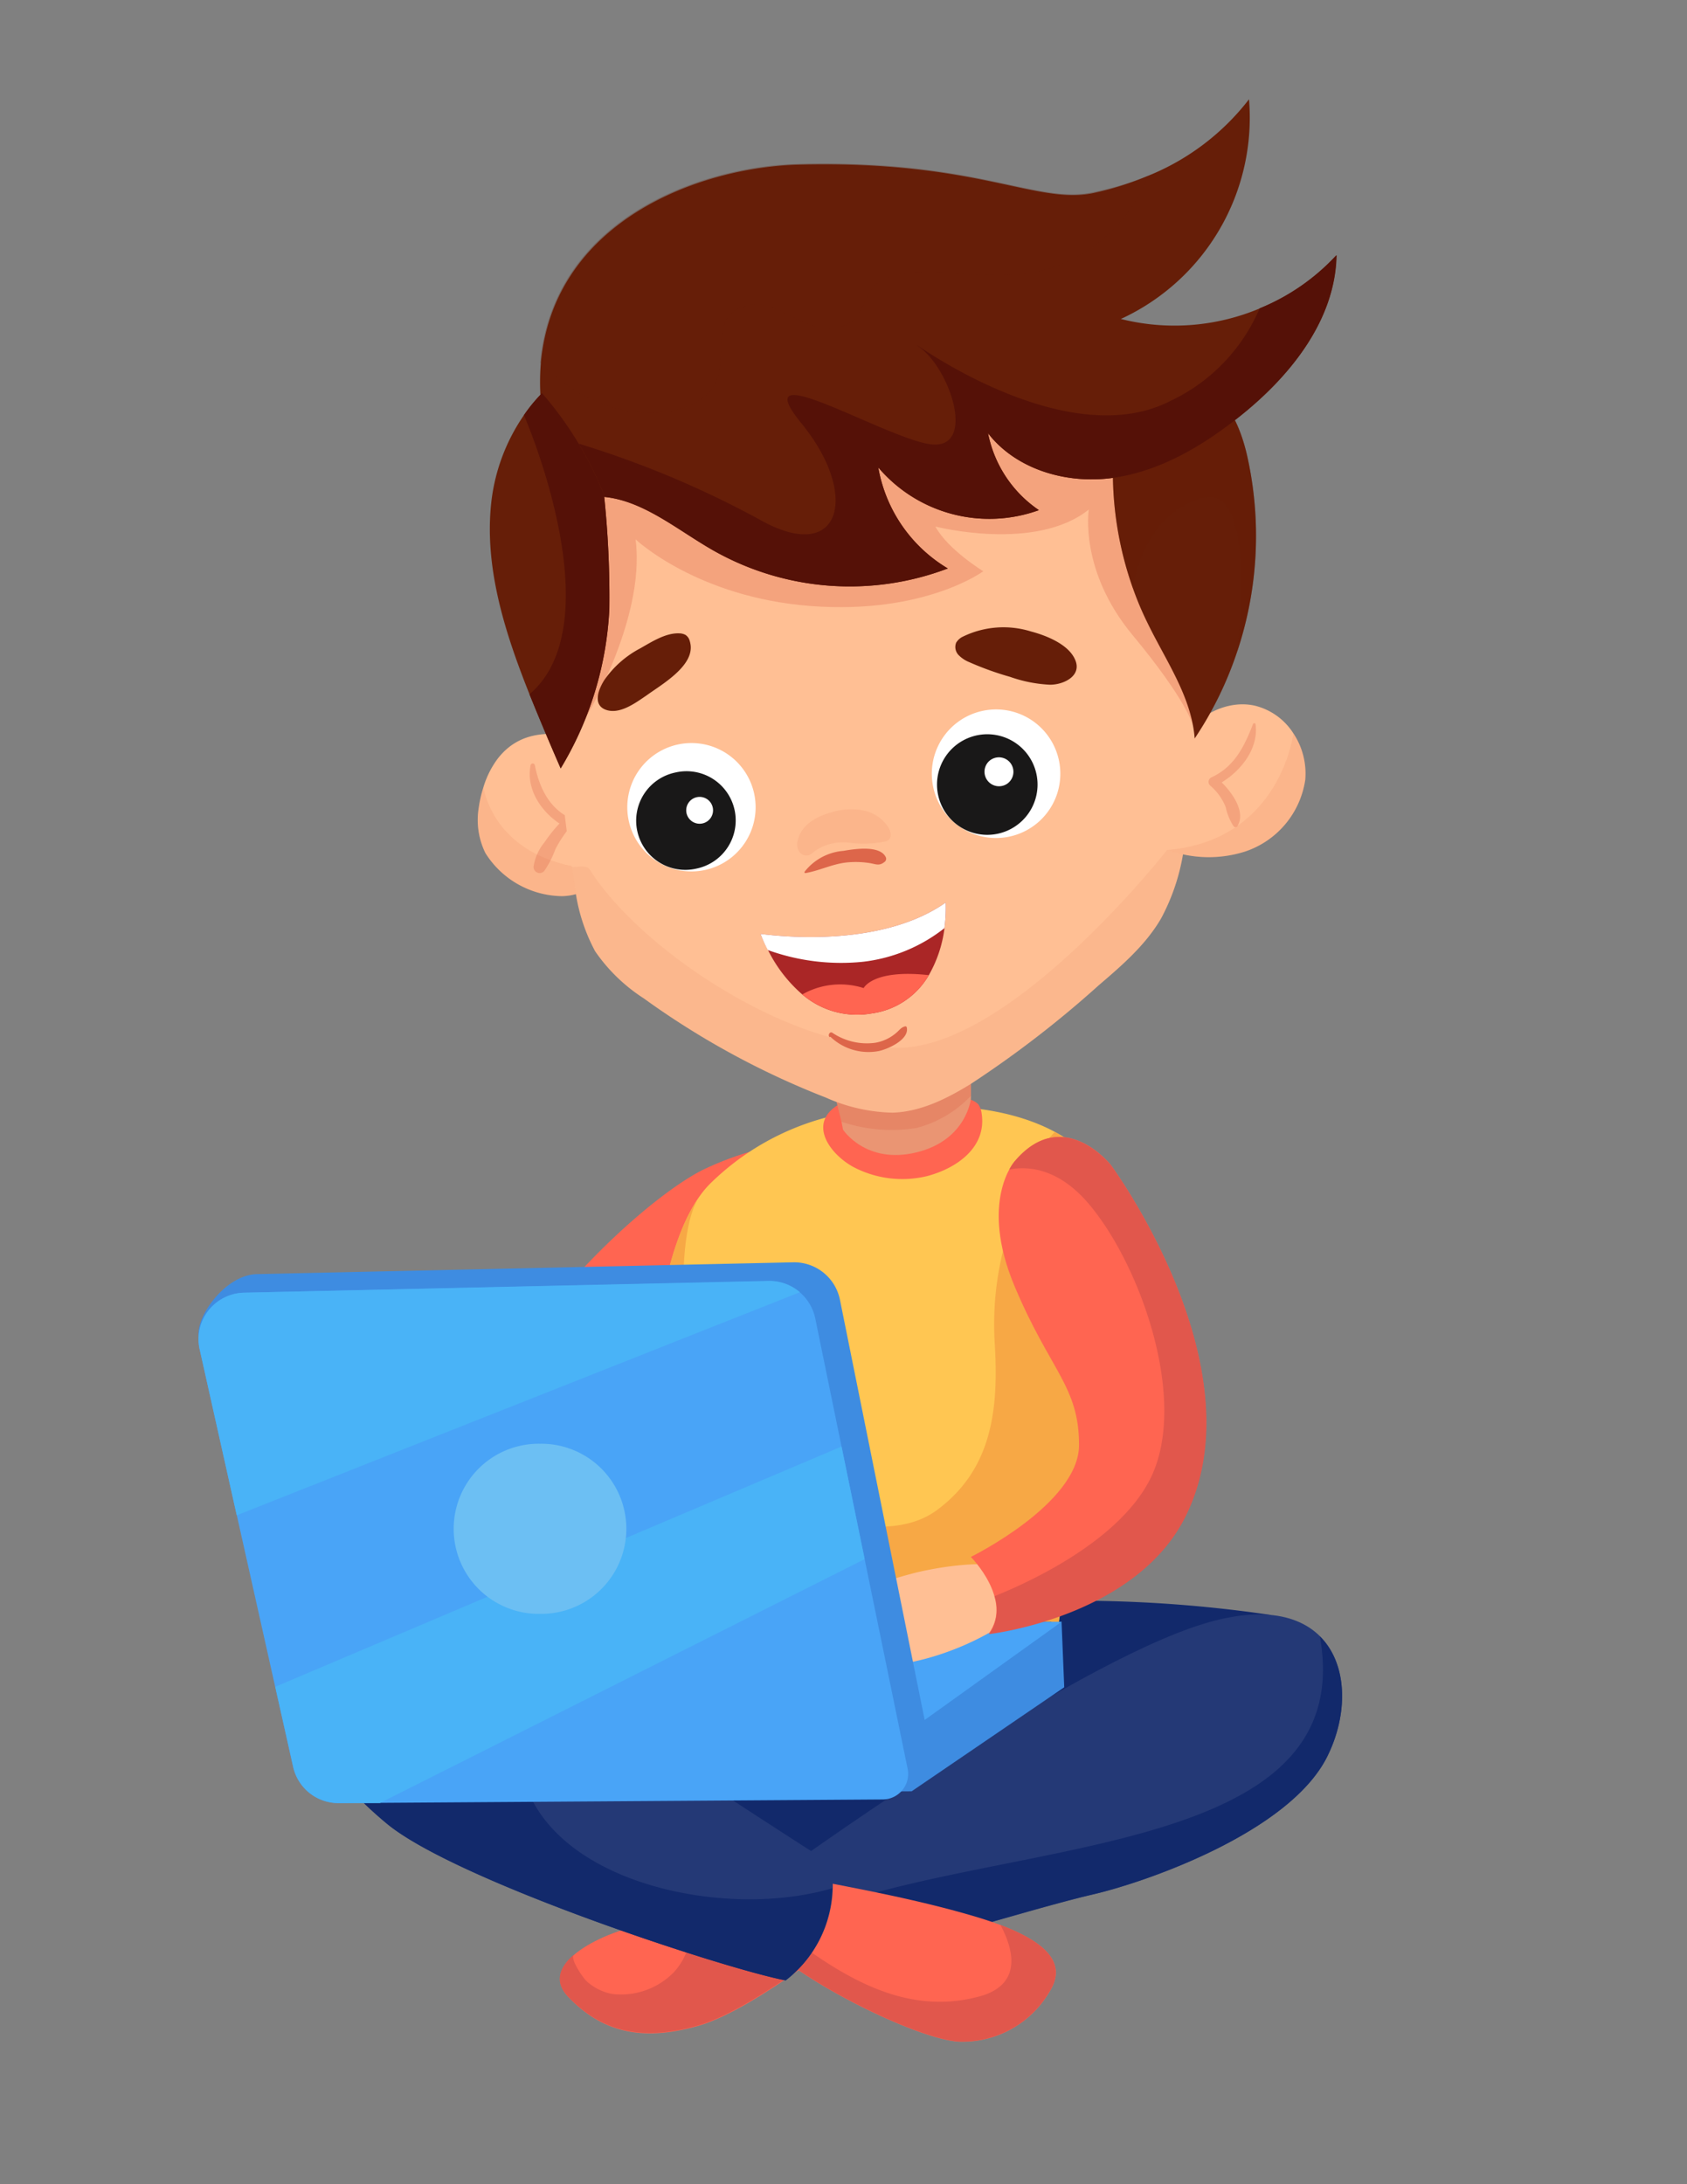 <svg width="170" height="220" fill="none" xmlns="http://www.w3.org/2000/svg"><rect width="100%" height="100%" fill="#808080" stroke="none"/><path d="M128.116 162.673a133.883 133.883 0 00-35.037-.551c-18.91 2.272 1.752 25.631 1.752 25.631l33.285-25.08z" fill="#12296B"/><path d="M84.36 114.725a31.63 31.63 0 00-13.524 3.102c-6.627 3.313-22.955 18.595-24.737 32.506-1.781 13.911 21.453 16.193 21.453 16.193l4.305-4.303s-12.493-3.733-11.733-13.481c.761-9.748 18.88-17.644 18.88-17.644l5.356-16.373z" fill="#FF6551"/><path d="M88.074 111.751a26.239 26.239 0 00-16.578 7.537c-7.147 7.305-6.887 33.296-5.616 47.588 0 0 15.016 14.011 39.462 7.136 0 0 4.415-35.889 6.457-41.784 2.042-5.895-.12-12.87-.12-12.87s-3.454-9.948-23.605-7.607z" fill="#FFC652"/><path d="M106.293 114.014c-2.663 2.772-3.434 5.844-4.455 9.377a31.001 31.001 0 00-1.611 11.71c.42 6.535-.111 12.8-5.827 17.013-5.095 3.743-14.475.501-18.6-3.482-2.422-2.332-3.763-5.545-4.895-8.707a33.299 33.299 0 01-2.002-9.608c-.13-2.482.09-7.726 1.602-9.808-6.177 8.557-5.886 32.806-4.675 46.437 0 0 15.016 14.011 39.462 7.136 0 0 4.415-35.889 6.457-41.784 2.042-5.894-.12-12.87-.12-12.87s-1.011-3.092-5.336-5.414z" fill="#F7A845"/><path d="M52.875 164.595s-7.918 9.837-2.563 17.013c5.356 7.176 22.925 13.761 31.874 12.13 8.95-1.631 25.027-18.645 25.027-18.645l-1.271-11.739-53.067 1.241z" fill="#12296B"/><path d="M63.478 86.061c-.49.52-1 1-1.541 1.551-1.532 1.442-3.274 2.632-5.316 2.652a9.251 9.251 0 01-7.708-4.343 7.563 7.563 0 01-.68-4.504c.098-.72.259-1.43.48-2.121.3-1.01.77-1.961 1.391-2.813 2.713-3.593 7.008-2.692 10.702-1.57l2.672 11.148z" fill="#FFBF94"/><path d="M57.39 82.368c-2.082-1-3.063-3.112-3.493-5.294a.22.22 0 00-.43 0c-.461 2.382 1 4.594 2.912 5.875a15.275 15.275 0 00-1.511 1.891 5.003 5.003 0 00-1.091 2.402.61.61 0 001.07.48 9.814 9.814 0 001.122-2.191c.439-.851.977-1.647 1.602-2.372a.519.519 0 00-.18-.79z" fill="#DD664A" opacity=".31"/><path d="M61.937 87.622c-1.532 1.442-3.274 2.632-5.316 2.653a9.252 9.252 0 01-7.708-4.344 7.564 7.564 0 01-.68-4.504c.098-.72.259-1.43.48-2.121.32 1.691 2.322 8.366 13.224 8.316z" fill="#DD664A" opacity=".12"/><path d="M98.925 112.182c.5 3.353-2.462 5.474-5.486 6.275a10.592 10.592 0 01-7.458-.921c-2.352-1.291-4.614-4.363-1.511-6.255a8.112 8.112 0 013.604-.941c3.065-.25 6.15-.139 9.19.331.484.016.947.208 1.3.54.204.286.328.621.361.971z" fill="#FF6551"/><path d="M97.844 103.845v6.796s-.41 4.203-5.506 5.434c-5.095 1.231-7.388-2.292-7.388-2.292l-.15-.8-.73-2.903-1.002-3.623c-3.083-13.75 11.593-1.501 11.593-1.501l1-.5.231.69 1.952-1.301z" fill="#EA9573"/><path d="M97.835 107.288v3.092a11.564 11.564 0 01-5.486 3.233 15.79 15.79 0 01-7.558-.63l-.72-2.903 10.61-5.124 1.272.19 1.882 2.142z" fill="#DD664A" opacity=".31"/><path d="M119.298 85.53l-.07.42a21.017 21.017 0 01-2.212 6.536c-1.542 2.672-3.944 4.744-6.297 6.756a106.587 106.587 0 01-12.834 9.898c-2.422 1.501-5.085 2.842-7.938 2.932a17.394 17.394 0 01-6.727-1.521 82.318 82.318 0 01-18.37-10.008 17.271 17.271 0 01-4.875-4.724 18.281 18.281 0 01-2.072-6.756c-.1-.6-.19-1.19-.28-1.781a168.21 168.21 0 01-1.682-34.858l.13-1c-1.031-5.155 3.123-9.929 7.498-12.901a45.733 45.733 0 0134.517-6.886c5.165 1.061 10.261 3.123 14.095 6.746 4.294 4.063 6.677 9.807 7.708 15.612 1.031 5.805.801 11.77.57 17.674a98.546 98.546 0 01-1.161 13.862z" fill="#FFBF94"/><path d="M119.227 85.95a21.02 21.02 0 01-2.213 6.536c-1.541 2.672-3.944 4.744-6.296 6.755a106.509 106.509 0 01-12.834 9.898c-2.423 1.502-5.085 2.843-7.938 2.933a17.394 17.394 0 01-6.728-1.521 82.32 82.32 0 01-18.37-10.008 17.274 17.274 0 01-4.874-4.724 18.282 18.282 0 01-2.073-6.756c-.1-.6-.19-1.19-.28-1.781.31.18 1.432-.3 1.842.35 4.775 7.586 19.19 17.654 30.783 17.905 11.592.25 27.439-20.017 27.439-20.017l1.542.43z" fill="#DD664A" opacity=".09"/><path d="M58.413 70.048l.24 2.893s6.457-10.359 5.396-18.615c0 0 6.166 5.844 17.648 6.715 11.483.87 17.389-3.503 17.389-3.503s-3.574-2.181-4.825-4.503c0 0 10.081 2.592 15.456-1.712 0 0-1.001 6.135 4.425 12.66 5.426 6.526 6.077 9.068 6.077 9.068l-.471-20.016-9.79-15.222-18.74 1-25.367 6.125-6.187.3s-2.142 6.276-2.182 7.556c-.04 1.282.93 17.254.93 17.254z" fill="#DD664A" opacity=".31"/><path d="M56.5 77.394a298.474 298.474 0 01-2.843-6.725l-.3-.74c-2.493-6.256-4.625-12.891-3.825-19.547a19.253 19.253 0 013.264-8.566 15.632 15.632 0 011.822-2.212 13.015 13.015 0 017.588-4.003l.06.28c-1.802 4.403-1.732 9.137-1.401 13.931a97.74 97.74 0 01.54 11.45A34.192 34.192 0 0156.5 77.393z" fill="#661E08"/><path d="M125.494 85.761a12.068 12.068 0 01-7.809-.15 15.319 15.319 0 01-1.822-.77l2.543-9.248c1.381-3.002 4.785-5.214 8.009-4.524a6.41 6.41 0 013.904 2.773 7.296 7.296 0 011.211 4.713 9.007 9.007 0 01-6.036 7.206z" fill="#FFBF94"/><path d="M124.693 65.574a36.136 36.136 0 01-4.304 8.807c-.321-4.213-2.913-7.836-4.755-11.639a31.352 31.352 0 01-1.472-3.493 35.018 35.018 0 01-2.002-12.75l7.828-7.206.671-.61.49.19c2.553 1.12 3.845 4.133 4.495 6.895a36.803 36.803 0 01-.951 19.806z" fill="#661E08"/><path d="M124.693 65.575c.631-6.566 1.001-17.014-3.814-15.343-4.815 1.672-6.216 6.285-6.717 9.008a35.018 35.018 0 01-2.002-12.75l7.828-7.206 1.161-.42c2.553 1.12 3.845 4.133 4.495 6.895a36.8 36.8 0 01-.951 19.816z" fill="#661E08" opacity=".32"/><path d="M123.111 78.805c2.002-1.22 3.724-3.442 3.414-5.844 0-.13-.22-.18-.27 0-.881 2.252-1.852 4.253-4.165 5.334a.5.5 0 00-.13.84 5.532 5.532 0 011.552 2.152c.147.691.418 1.349.801 1.942a.232.232 0 00.185.087.24.24 0 00.185-.087c.881-1.411-.451-3.313-1.572-4.424z" fill="#DD664A" opacity=".31"/><path d="M124.552 42.236c-3.664 2.862-7.848 5.274-12.453 5.905-4.605.63-9.69-.831-12.533-4.504a12.191 12.191 0 005.125 7.746 14.68 14.68 0 01-16.187-4.303 14.79 14.79 0 007.007 10.178 27.886 27.886 0 01-23.625-1.812c-3.884-2.241-7.608-5.554-12.093-5.434l-1.842-3.362-3.453-6.286a23.404 23.404 0 010-3.763c1.3-14.321 15.917-19.735 25.917-20.016 18.38-.48 24.106 4.194 30.032 2.802a31.026 31.026 0 005.246-1.68A24.345 24.345 0 00125.864 10a22.323 22.323 0 01-12.914 22.128 22.18 22.18 0 0014.015-1.071 21.7 21.7 0 007.728-5.354c-.13 6.685-4.865 12.43-10.141 16.533z" fill="#661E08"/><path d="M56.5 77.394a298.934 298.934 0 01-2.842-6.726l-.3-.74c8.549-7.296-.561-28.113-.561-28.113a15.638 15.638 0 011.822-2.212 35.539 35.539 0 016.246 10.249c.404 3.802.585 7.625.541 11.449a34.192 34.192 0 01-4.905 16.093z" fill="#551107"/><path d="M124.553 42.235c-3.664 2.863-7.848 5.275-12.453 5.905-4.605.63-9.691-.83-12.534-4.503a12.189 12.189 0 005.126 7.746 14.68 14.68 0 01-16.188-4.304 14.791 14.791 0 007.008 10.178 27.886 27.886 0 01-23.625-1.81c-3.564-2.003-7.008-5.005-11.012-5.395v-.2a35.807 35.807 0 00-2.553-5.165 97.618 97.618 0 0118.15 7.607c8.278 4.723 10.23-2.392 4.294-9.648-5.936-7.256 8.48 1.531 13.014 2.102 4.535.57 2.132-7.246-1.001-9.688s13.875 11.109 25.147 5.334a18.224 18.224 0 009.009-9.337 21.697 21.697 0 007.729-5.355c-.1 6.686-4.835 12.43-10.111 16.533z" fill="#551107"/><path d="M115.693 17.706c-.07.19-.14.38-.22.56a15.599 15.599 0 01-11.923 9.288c-4.105.61-8.299-.46-12.403 0a5.006 5.006 0 00-2.773 1.001c-1.141 1.001-1.332 2.852-2.513 3.843a4.265 4.265 0 01-4.134.36c-1.372-.49-2.593-1.31-4.005-1.76a4.004 4.004 0 00-4.084.62c-1.622 1.651-.53 4.523-1.392 6.675-.74 1.852-2.813 2.832-4.795 3.143-4.765.78-9.58-1.392-13.013-4.914 1.3-14.322 15.916-19.736 25.917-20.016 18.38-.48 24.106 4.193 30.032 2.802a31.03 31.03 0 005.306-1.602z" fill="#661E08" opacity=".28"/><path d="M125.494 85.761a12.065 12.065 0 01-7.808-.15c11.382-1 12.653-11.77 12.653-11.77a7.29 7.29 0 011.211 4.715 9.003 9.003 0 01-6.056 7.206z" fill="#DD664A" opacity=".12"/><path d="M69.444 64.383a1.07 1.07 0 00-.36-.43 1.372 1.372 0 00-.631-.16c-1.372-.06-2.783.86-3.934 1.511a10.12 10.12 0 00-3.634 3.213c-.53.85-1.192 2.392.08 2.942 1.431.59 3.083-.67 4.184-1.411 1.512-1.101 4.895-3.003 4.415-5.254a2.28 2.28 0 00-.12-.41zm38.872 2.012c-.691-1.53-2.934-2.401-4.425-2.792a9.342 9.342 0 00-6.837.51 1.576 1.576 0 00-.701.621 1.17 1.17 0 00.23 1.231c.309.317.68.566 1.091.73a31.448 31.448 0 004.115 1.482 14.04 14.04 0 004.004.79c1.421.01 3.303-.92 2.523-2.572z" fill="#661E08"/><path d="M93.599 98.221a7.87 7.87 0 01-5.746 3.853 8.493 8.493 0 01-3.72-.167 8.495 8.495 0 01-3.288-1.744 14.317 14.317 0 01-3.454-4.474 13.012 13.012 0 01-.75-1.621c.26 0 11.622 1.781 18.66-3.163.033.876-.01 1.754-.13 2.622a12.669 12.669 0 01-1.572 4.694z" fill="#AA2626"/><path d="M95.17 93.487a16.28 16.28 0 01-8.178 3.383 21.7 21.7 0 01-9.62-1.18 13 13 0 01-.731-1.622c.26 0 11.622 1.781 18.66-3.163a15.16 15.16 0 01-.13 2.582z" fill="#fff"/><path d="M93.6 98.221a7.868 7.868 0 01-5.747 3.853 8.478 8.478 0 01-7.007-1.911 7.746 7.746 0 016.186-.64s.921-1.932 6.567-1.302z" fill="#FF6551"/><path d="M83.68 104.426a5.553 5.553 0 004.865 1.441c.92-.19 3.093-1.15 2.833-2.371a.142.142 0 00-.15-.121c-.47.111-.59.411-1.001.731a4.346 4.346 0 01-2.002.921 6.219 6.219 0 01-4.345-1.001c-.26-.17-.49.25-.28.44l.08-.04z" fill="#DD664A"/><path d="M89.546 83.379a3.894 3.894 0 00-2.633-1.762 6.79 6.79 0 00-3.223.23c-1.432.42-2.833 1.161-3.274 2.693a1.531 1.531 0 000 1 .9.9 0 001.091.6c.219-.102.418-.24.59-.41a5.006 5.006 0 013.485-.85c1.217.158 2.451.114 3.654-.13a.924.924 0 00.3-.14c.34-.3.23-.851.01-1.231z" fill="#DD664A" opacity=".12"/><path d="M89.275 86.371c-.55-1.27-3.183-.86-4.274-.67a5.517 5.517 0 00-3.935 2.121s0 .13.09.12c1.412-.24 2.693-.91 4.145-1.07a9.125 9.125 0 012.392.07c.591.11.922.29 1.422-.11a.39.39 0 00.16-.46z" fill="#DD664A"/><path d="M82.169 188.914s-11.893 4.003-16.628 4.784c-4.735.781-11.502 4.073-8.259 7.456 3.244 3.383 7.178 4.584 13.104 2.892 5.927-1.691 16.398-10.388 16.398-10.388l-4.615-4.744z" fill="#FF6551"/><path d="M82.167 188.914s-6.227 2.112-11.462 3.563c-.44.12-1.151 3.062-1.331 3.543a6.578 6.578 0 01-1.432 2.592 7.45 7.45 0 01-6.197 2.232 5.189 5.189 0 01-2.703-1.361c-.28-.291-1.671-2.212-1.19-2.623-1.482 1.261-2.053 2.753-.601 4.254 3.233 3.353 7.177 4.584 13.104 2.892 5.926-1.691 16.397-10.388 16.397-10.388l-4.585-4.704z" fill="#E1574C"/><path d="M78.344 188.854s26.918-19.586 41.524-24.83c14.606-5.244 17.709 5.244 13.875 12.911-3.834 7.666-18.43 12.7-23.645 13.891-5.216 1.191-22.735 6.475-22.735 6.475s-6.527-.55-9.02-8.447z" fill="#243976"/><path d="M133.002 164.814c4.124 22.929-33.305 20.127-52.426 28.403a10.482 10.482 0 006.737 4.084s17.469-5.275 22.735-6.476c5.265-1.201 19.871-6.215 23.695-13.891 2.102-4.213 2.112-9.277-.741-12.12z" fill="#12296B"/><path d="M80.376 188.914c.72.48 9.57 1.681 17.708 4.073 8.139 2.392 9.33 5.004 7.659 7.656a10.18 10.18 0 01-9.09 5.005c-4.315-.241-16.157-6.225-19.33-9.808l3.053-6.926z" fill="#FF6551"/><path d="M100.817 193.888c1.522 2.862 1.892 5.874-1.721 7.085-8.13 2.432-14.936-2.382-20.963-7.005l-.81 1.851c3.173 3.583 15.015 9.568 19.33 9.808a10.17 10.17 0 009.09-5.004c1.461-2.282.73-4.594-4.926-6.735z" fill="#E1574C"/><path d="M39.933 162.603s-7.418 1.901-8.86 5.865c-1.441 3.963 1.002 9.467 7.899 15.202 6.897 5.735 34.036 14.632 40.203 15.803a12.113 12.113 0 004.555-11.75s-16.518-10.528-24.176-16.013c-7.658-5.484-14.235-9.808-19.621-9.107z" fill="#243976"/><path d="M53.035 179.957c5.876-.841 11.012-1.662 16.688-1.322-3.754-2.492-7.508-5.004-10.18-6.945-7.66-5.505-14.236-9.788-19.622-9.087 0 0-7.418 1.901-8.86 5.864-1.44 3.963 1.002 9.468 7.9 15.203 6.897 5.734 34.035 14.631 40.202 15.802a12.007 12.007 0 004.695-9.277c-10.561 3.102-27.199-.31-30.823-10.238z" fill="#12296B"/><path d="M107.003 163.354H46.939l-10.521 9.887 57.411 2.442 13.174-12.329z" fill="#49A4F7"/><path d="M84.72 161.242a8.244 8.244 0 00-2.002 1.531.633.633 0 00-.21.411c0 .4.57.49 1 .43l3.154-.49a5.253 5.253 0 00-3.594 2.341c.77.232 1.582.28 2.373.141-.468.37-.963.705-1.482 1 4.375 2.943 13.224-.3 17.079-3.002a5.317 5.317 0 002.272-2.692c1.462-5.164-9.3-3.003-11.512-2.382a34.424 34.424 0 00-7.078 2.712z" fill="#FFBF94"/><path d="M102.229 116.996s-3.574 4.004 0 12.53c3.573 8.527 6.507 10.088 6.507 16.013 0 5.925-10.902 11.279-10.902 11.279s4.295 4.334 1.802 7.727c0 0 15.016-1.702 19.941-12.13 7.178-15.012-7.648-35.088-7.648-35.088s-4.835-6.105-9.7-.331z" fill="#FF6551"/><path d="M102.229 116.996c-.198.25-.372.518-.521.801 2.002-.381 5.006-.071 8.009 3.462 5.245 6.185 10.111 19.956 6.176 27.733-3.193 6.315-12.363 10.458-15.676 11.779a4.218 4.218 0 01-.551 3.823s15.016-1.701 19.941-12.13c7.178-15.012-7.648-35.088-7.648-35.088s-4.865-6.155-9.73-.38z" fill="#E1574C"/><path d="M20.001 134.41l13.084 42.835a4.717 4.717 0 004.595 3.583l54.188-.401 15.376-10.478-.27-6.595-13.795 9.888-8.539-42.334a4.705 4.705 0 00-4.705-3.763l-54.058 1.19c-3.043.071-5.946 3.964-5.876 6.075z" fill="#3E8CE1"/><path d="M20.142 136.001l9.41 42.034a4.674 4.674 0 004.585 3.583l54.828-.37a2.58 2.58 0 001.986-.965 2.573 2.573 0 00.507-2.148l-9.3-45.326a4.705 4.705 0 00-4.705-3.763l-52.866 1.161a4.69 4.69 0 00-4.479 3.719 4.678 4.678 0 00.034 2.075z" fill="#49A4F7"/><path d="M77.453 129.016l-52.867 1.191a4.69 4.69 0 00-4.478 3.719 4.683 4.683 0 00.034 2.076l3.714 16.623 56.75-22.468a4.737 4.737 0 00-3.153-1.141zm7.348 16.683l-57.06 24.2 1.821 8.126a4.674 4.674 0 004.585 3.583h4.135l48.852-24.57-2.333-11.339z" fill="#49B3F7"/><path d="M54.417 162.553a8.568 8.568 0 100-17.134 8.568 8.568 0 100 17.134z" fill="#6CBFF3"/><path d="M71.08 87.62a6.465 6.465 0 10-2.802-12.624A6.465 6.465 0 1071.08 87.62z" fill="#fff"/><path d="M70.195 87.484a4.954 4.954 0 10-2.146-9.672 4.954 4.954 0 102.146 9.672z" fill="#191818"/><path d="M101.777 84.253a6.475 6.475 0 10-2.805-12.643 6.475 6.475 0 102.805 12.643z" fill="#fff"/><path d="M104.554 79.09a5.065 5.065 0 10-10.13-.136 5.065 5.065 0 0010.13.137z" fill="#191818"/><path d="M70.502 82.969a1.351 1.351 0 100-2.703 1.351 1.351 0 000 2.703zm31.586-5.545a1.464 1.464 0 01-.589 1.514 1.463 1.463 0 01-1.893-2.209 1.464 1.464 0 011.841-.22c.326.208.557.537.641.915z" fill="#fff"/></svg>